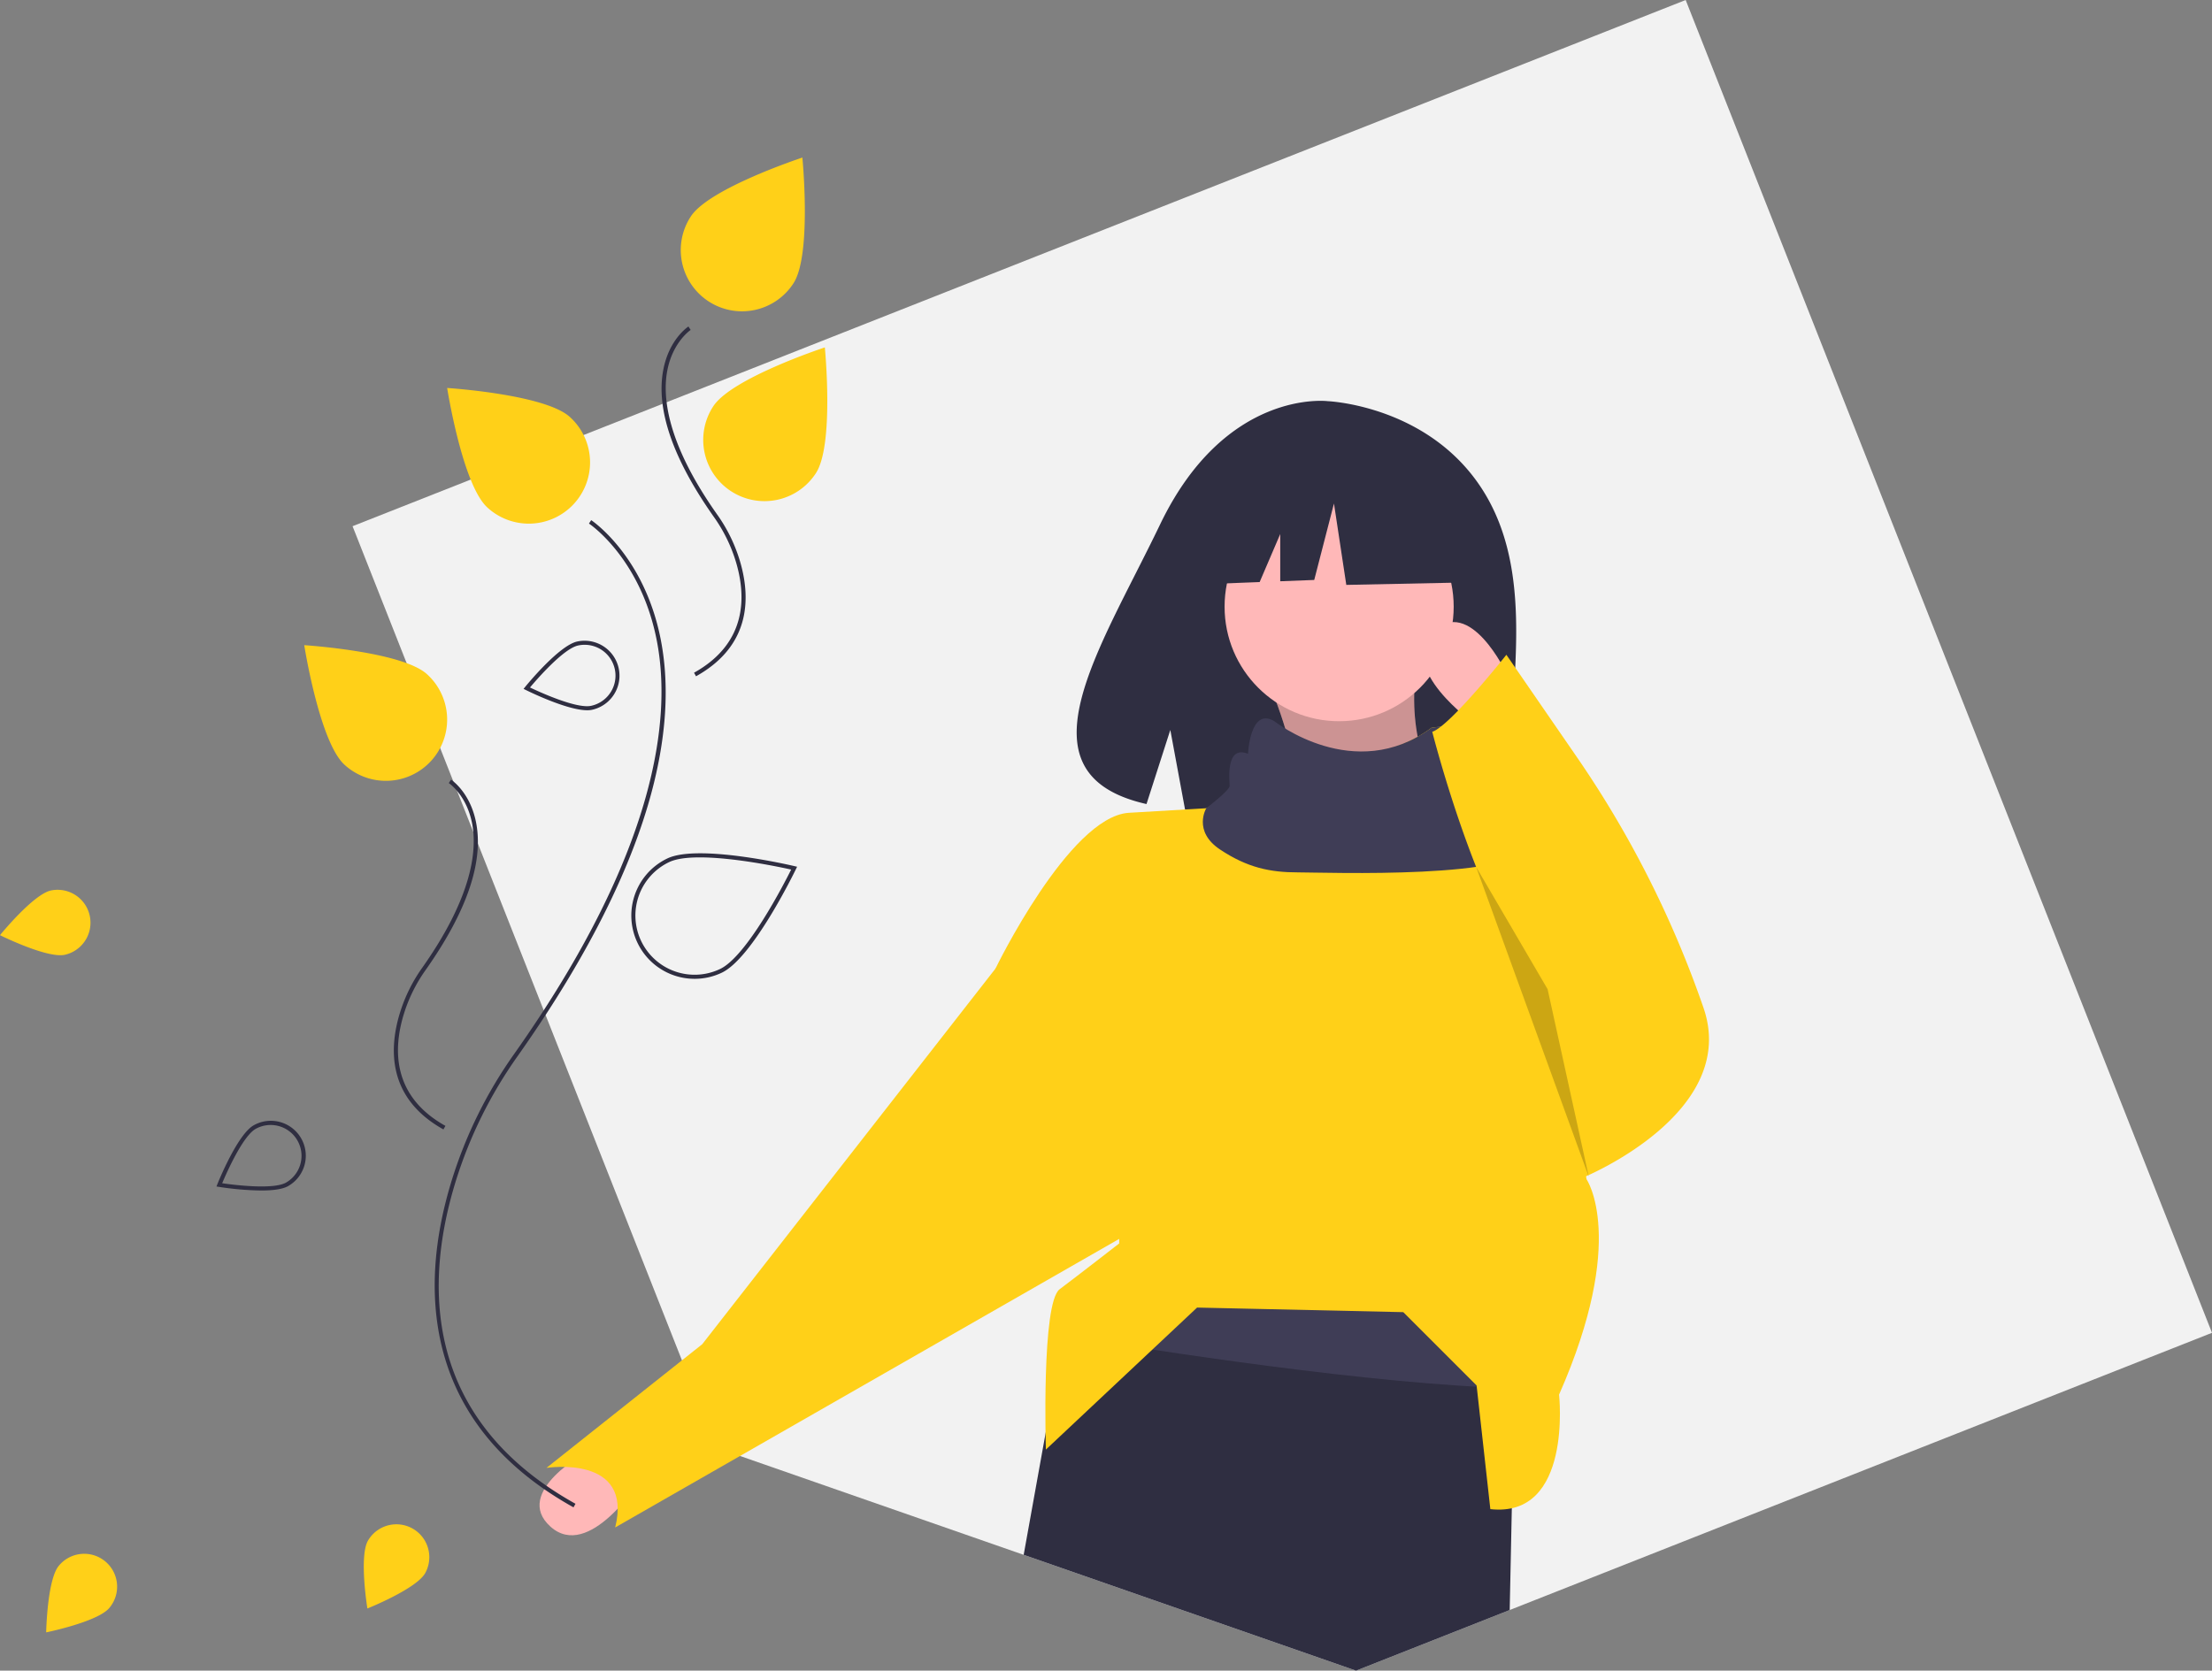 <svg id="a86c84ac-c86b-458f-bb45-d629fc1b571b" data-name="Layer 1" xmlns="http://www.w3.org/2000/svg" width="1083.42" height="818.47" viewBox="0 0 1083.42 818.47"><rect x="0" y="0" width="1083.42" height="818.47" fill="#808080" stroke="none"/><title>fall</title><polygon points="1083.42 652.95 739.44 788.76 664.18 818.47 501.39 761.72 362.46 713.29 350.92 709.27 334.01 666.43 266.77 496.12 233.02 410.62 222.87 384.92 215.53 366.32 199.17 324.88 172.68 257.79 230.54 234.95 285.8 213.13 325.52 197.45 825.63 0 1083.42 652.95" fill="#f2f2f2"/><path d="M83.23,477.021a16.115,16.115,0,0,1,6.819,31.499c-8.698,1.883-31.759-9.612-31.759-9.612S74.532,478.905,83.23,477.021Z" transform="translate(-58.29 -40.765)" fill="#ffd018"/><path d="M87.08,807.87a16.115,16.115,0,1,1,24.768,20.622c-5.695,6.839-30.944,11.98-30.944,11.98S81.386,814.71,87.08,807.87Z" transform="translate(-58.29 -40.765)" fill="#ffd018"/><path d="M785.955,283.209c-25.96-43.864-77.319-45.908-77.319-45.908s-50.047-6.4-82.151,60.406c-29.924,62.268-71.223,122.389-6.649,136.966L631.5,398.368l7.223,39.006a252.664,252.664,0,0,0,27.629.472c69.154-2.233,135.013.653,132.892-24.162C796.426,380.696,810.934,325.415,785.955,283.209Z" transform="translate(-58.29 -40.765)" fill="#2f2e41"/><path d="M679.402,375.012c8.945,19.787,14.586,43.373,17.954,69.571l71.816-4.488c-16.511-23.396-21.993-50.25-15.71-80.793Z" transform="translate(-58.29 -40.765)" fill="#ffb8b8"/><path d="M679.402,375.012c8.945,19.787,14.586,43.373,17.954,69.571l71.816-4.488c-16.511-23.396-21.993-50.25-15.71-80.793Z" transform="translate(-58.29 -40.765)" opacity="0.2"/><path d="M346.198,751.748s-37.169,19.909-18.308,36.907,43.776-22.5,43.776-22.5Z" transform="translate(-58.29 -40.765)" fill="#ffb8b8"/><polygon points="742.3 652.93 741.72 680.13 740.48 738.9 739.44 788.76 664.18 818.47 501.39 761.72 512.1 702.25 520.75 654.23 524.61 632.73 719.86 605.8 742.3 652.93" fill="#2f2e41"/><path d="M800.591,693.694l-.584,27.2c-69.078-1.773-176.15-18.448-220.968-25.899l3.86-21.5,195.249-26.931Z" transform="translate(-58.29 -40.765)" fill="#3f3d56"/><circle cx="655.897" cy="297.218" r="56.106" fill="#ffb8b8"/><path d="M821.911,723.991s6.733,60.594-33.664,56.106L781.515,719.503l-35.908-35.908-100.991-2.244-74.06,69.571S568.312,679.107,577.289,672.374s29.175-22.442,29.175-22.442V638.71L545.87,515.277s35.908-74.06,65.083-76.304l38.152-2.244s13.465-6.733,13.465-8.977-2.244-20.198,8.977-15.71c0,0,1.01-23.026,12.837-16.001,0,0,37.232,29.175,75.025,1.279,0,0,17.617-3.232,15.373,5.745s0,15.71,4.488,15.71S803.957,425.508,803.957,429.996c0,.965,1.459,10.256,3.748,24.238v.022c8.326,50.967,27.672,164.256,27.672,164.256S855.574,647.687,821.911,723.991Z" transform="translate(-58.29 -40.765)" fill="#ffd018"/><path d="M561.579,504.056l-15.71,11.221L402.238,699.305l-76.304,60.594s42.641-6.733,33.664,29.175L622.174,638.71Z" transform="translate(-58.29 -40.765)" fill="#ffd018"/><path d="M807.705,454.234v.022c-2.984,17.55-100.25,13.892-113.715,13.892s-24.687-2.244-38.152-11.221-6.733-20.198-6.733-20.198S660.57,427.996,660.57,425.752s-2.244-20.198,8.977-15.71c0,0,1.01-23.026,12.837-16.001,0,0,39.232,31.175,77.025,3.279,0,0,17.617-3.232,15.373,5.745s0,15.71,4.488,15.71S803.957,425.508,803.957,429.996C803.957,430.961,805.416,440.252,807.705,454.234Z" transform="translate(-58.29 -40.765)" fill="#3f3d56"/><path d="M796.102,370.524s-17.954-38.152-35.908-20.198,20.198,44.885,20.198,44.885Z" transform="translate(-58.29 -40.765)" fill="#ffb8b8"/><path d="M796.102,361.547s-27.724,35.036-36.304,37.716c0,0,25.083,99.182,56.502,126.113l17.954,92.014s76.304-31.419,58.35-83.037q-.269-.774-.536-1.539a509.14,509.14,0,0,0-61.513-121.254Z" transform="translate(-58.29 -40.765)" fill="#ffd018"/><polygon points="722.997 424.697 778.208 576.625 758.01 484.611 722.997 424.697" opacity="0.2"/><polygon points="716.188 238.215 665.447 211.637 595.377 222.51 580.88 286.54 616.968 285.152 627.05 261.628 627.05 284.764 643.701 284.123 653.366 246.672 659.407 286.54 718.604 285.332 716.188 238.215" fill="#2f2e41"/><path d="M339.185,779.221c-34.88-19.444-56.594-45.991-64.539-78.902-5.899-24.436-4.204-51.933,5.038-81.728a218.889,218.889,0,0,1,30.439-61.484c70.638-99.986,77.014-165.138,69.923-202.187-7.774-40.623-33.031-57.494-33.286-57.66l1.09-1.677c.261.169,26.184,17.433,34.145,58.88,4.589,23.895,2.43,51.141-6.417,80.981-11.012,37.138-32.484,78.459-63.821,122.816a216.904,216.904,0,0,0-30.163,60.922c-15.158,48.867-17.303,115.997,58.564,158.292Z" transform="translate(-58.29 -40.765)" fill="#2f2e41"/><path d="M275.481,594.079c-27.498-15.328-26.732-39.621-21.248-57.301a77.687,77.687,0,0,1,10.804-21.825c24.747-35.028,26.983-57.783,24.501-70.704-2.695-14.031-11.341-19.791-11.428-19.848l1.09-1.677c.384.25,9.448,6.289,12.302,21.147,3.716,19.348-4.638,43.651-24.832,72.235a75.677,75.677,0,0,0-10.528,21.263c-5.265,16.974-6.015,40.287,20.312,54.963Z" transform="translate(-58.29 -40.765)" fill="#2f2e41"/><path d="M399.198,372.08l-.974-1.747c26.327-14.676,25.577-37.99,20.312-54.962a75.679,75.679,0,0,0-10.528-21.263c-20.193-28.584-28.548-52.887-24.832-72.235,2.854-14.859,11.918-20.898,12.302-21.147l1.091,1.676c-.087.058-8.777,5.894-11.445,19.928-2.454,12.914-.193,35.649,24.517,70.625a77.697,77.697,0,0,1,10.804,21.825C425.931,332.458,426.696,356.751,399.198,372.08Z" transform="translate(-58.29 -40.765)" fill="#2f2e41"/><path d="M457.909,272.577a30,30,0,1,1-50.251-32.784c9.053-13.877,54.631-28.834,54.631-28.834S466.962,258.701,457.909,272.577Z" transform="translate(-58.29 -40.765)" fill="#ffd018"/><path d="M446.909,179.577a30,30,0,1,1-50.251-32.784c9.053-13.877,54.631-28.834,54.631-28.834S455.962,165.701,446.909,179.577Z" transform="translate(-58.29 -40.765)" fill="#ffd018"/><path d="M398.555,520.294a30.999,30.999,0,0,1-13.381-58.985c15.1-7.195,60.391,3.338,62.312,3.79l1.214.286-.543,1.123c-.859,1.776-21.218,43.581-36.319,50.775h0A30.812,30.812,0,0,1,398.555,520.294Zm2.522-59.491c-6.143,0-11.525.635-15.043,2.311A29,29,0,0,0,410.978,515.478c13.137-6.259,31.409-41.877,34.82-48.711C440.339,465.554,417.874,460.803,401.078,460.803Z" transform="translate(-58.29 -40.765)" fill="#2f2e41"/><path d="M337.42,245.052a30,30,0,1,1-40.426,44.336c-12.243-11.163-19.689-58.552-19.689-58.552S325.177,233.889,337.42,245.052Z" transform="translate(-58.29 -40.765)" fill="#ffd018"/><path d="M267.42,371.052a30,30,0,1,1-40.426,44.336c-12.243-11.163-19.689-58.552-19.689-58.552S255.177,359.889,267.42,371.052Z" transform="translate(-58.29 -40.765)" fill="#ffd018"/><path d="M345.883,388.723c-10.013,0-29.16-9.482-30.039-9.92l-1.117-.557.787-.969c.672-.828,16.565-20.299,25.504-22.234h0a17.115,17.115,0,0,1,7.242,33.455A11.349,11.349,0,0,1,345.883,388.723Zm-28.007-11.158c4.716,2.251,22.777,10.535,29.962,8.978a15.114,15.114,0,0,0-6.396-29.544C334.254,358.555,321.238,373.566,317.876,377.565Z" transform="translate(-58.29 -40.765)" fill="#2f2e41"/><path d="M238.49,795.589a16.115,16.115,0,0,1,28.049,15.873c-4.383,7.746-28.31,17.308-28.31,17.308S234.106,803.334,238.49,795.589Z" transform="translate(-58.29 -40.765)" fill="#ffd018"/><path d="M186.148,624.002a147.962,147.962,0,0,1-20.607-1.776l-1.232-.2.464-1.158c.396-.99,9.793-24.302,17.755-28.803h0A17.114,17.114,0,1,1,199.374,621.861C196.514,623.478,191.476,624.002,186.148,624.002Zm-19.035-3.562c5.171.749,24.875,3.298,31.276-.319a15.115,15.115,0,0,0-14.877-26.315h0C177.112,597.423,169.137,615.622,167.113,620.44Z" transform="translate(-58.29 -40.765)" fill="#2f2e41"/></svg>
